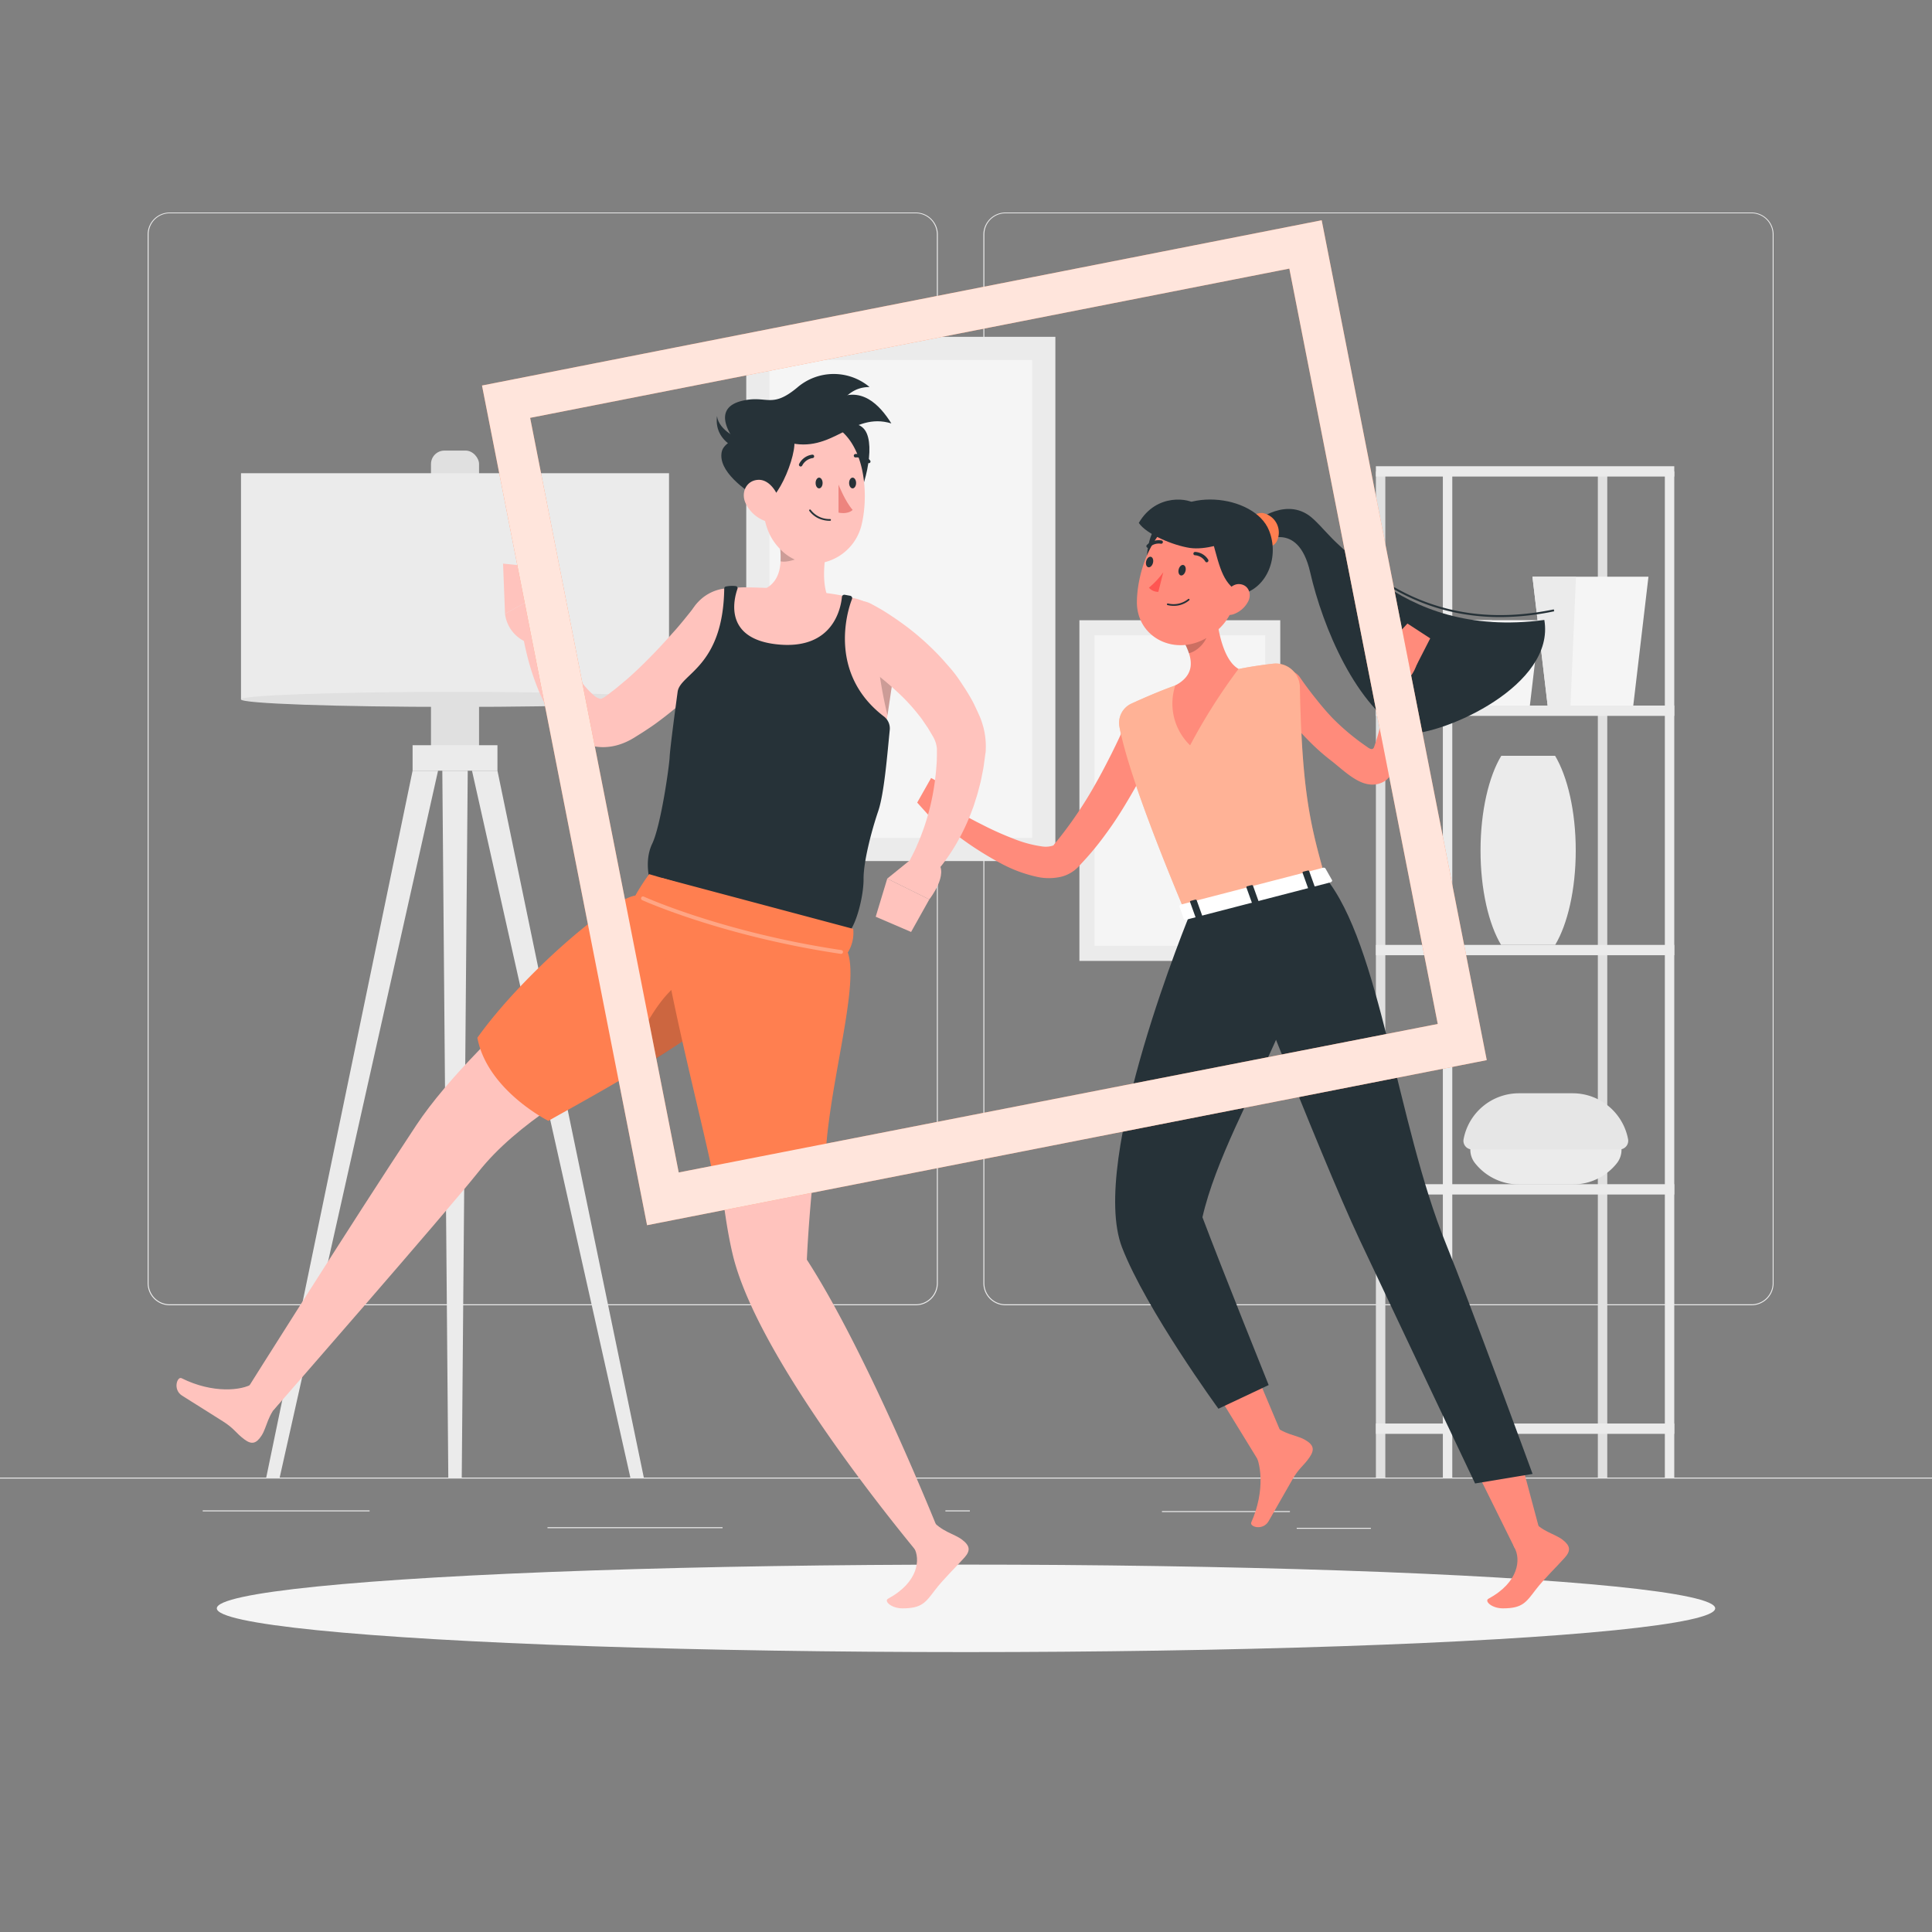 <svg xmlns="http://www.w3.org/2000/svg" viewBox="0 0 500 500"><rect x="0" y="0" width="500" height="500" fill="#808080" stroke="none"/><g id="freepik--background-complete--inject-6"><rect y="382.4" width="500" height="0.25" style="fill:#ebebeb"></rect><rect x="300.71" y="391.07" width="33.12" height="0.25" style="fill:#ebebeb"></rect><rect x="395.2" y="399.15" width="8.69" height="0.25" style="fill:#ebebeb"></rect><rect x="335.59" y="395.4" width="19.19" height="0.25" style="fill:#ebebeb"></rect><rect x="52.46" y="390.89" width="43.19" height="0.25" style="fill:#ebebeb"></rect><rect x="244.67" y="390.89" width="6.33" height="0.25" style="fill:#ebebeb"></rect><rect x="141.69" y="395.24" width="45.31" height="0.25" style="fill:#ebebeb"></rect><path d="M237,337.8H43.91a5.71,5.71,0,0,1-5.7-5.71V60.66A5.71,5.71,0,0,1,43.91,55H237a5.71,5.71,0,0,1,5.71,5.71V332.09A5.71,5.71,0,0,1,237,337.8ZM43.91,55.2a5.46,5.46,0,0,0-5.45,5.46V332.09a5.46,5.46,0,0,0,5.45,5.46H237a5.47,5.47,0,0,0,5.46-5.46V60.66A5.47,5.47,0,0,0,237,55.2Z" style="fill:#ebebeb"></path><path d="M453.31,337.8H260.21a5.72,5.72,0,0,1-5.71-5.71V60.66A5.72,5.72,0,0,1,260.21,55h193.1A5.71,5.71,0,0,1,459,60.66V332.09A5.71,5.71,0,0,1,453.31,337.8ZM260.21,55.2a5.47,5.47,0,0,0-5.46,5.46V332.09a5.47,5.47,0,0,0,5.46,5.46h193.1a5.47,5.47,0,0,0,5.46-5.46V60.66a5.47,5.47,0,0,0-5.46-5.46Z" style="fill:#ebebeb"></path><rect x="111.54" y="116.61" width="12.44" height="80.52" rx="3.48" style="fill:#e0e0e0"></rect><rect x="62.37" y="122.47" width="110.77" height="58.56" style="fill:#ebebeb"></rect><path d="M173.15,181c0,1.08-24.8,1.95-55.39,1.95s-55.39-.87-55.39-1.95,24.8-1.95,55.39-1.95S173.15,180,173.15,181Z" style="fill:#e0e0e0"></path><rect x="106.78" y="192.86" width="21.96" height="6.59" style="fill:#ebebeb"></rect><polygon points="116.02 382.4 114.47 199.45 121.05 199.45 119.5 382.4 116.02 382.4" style="fill:#ebebeb"></polygon><polygon points="68.9 382.4 106.78 199.45 113.37 199.45 72.38 382.4 68.9 382.4" style="fill:#ebebeb"></polygon><polygon points="166.62 382.4 128.74 199.45 122.15 199.45 163.14 382.4 166.62 382.4" style="fill:#ebebeb"></polygon><rect x="193.13" y="87.17" width="80" height="135.67" style="fill:#ebebeb"></rect><rect x="171.3" y="121" width="123.67" height="68" transform="translate(388.13 -78.13) rotate(90)" style="fill:#f5f5f5"></rect><rect x="279.35" y="160.52" width="51.98" height="88.16" style="fill:#ebebeb"></rect><rect x="265.16" y="182.51" width="80.36" height="44.19" transform="translate(509.95 -100.74) rotate(90)" style="fill:#f5f5f5"></rect><rect x="413.52" y="122" width="2.44" height="260.4" transform="translate(829.48 504.4) rotate(180)" style="fill:#e0e0e0"></rect><rect x="356.07" y="122" width="2.44" height="260.4" transform="translate(714.59 504.4) rotate(180)" style="fill:#e0e0e0"></rect><rect x="430.85" y="122" width="2.44" height="260.4" transform="translate(864.15 504.4) rotate(180)" style="fill:#ebebeb"></rect><rect x="373.41" y="122" width="2.44" height="260.4" transform="translate(749.26 504.4) rotate(180)" style="fill:#ebebeb"></rect><rect x="356.07" y="120.67" width="77.22" height="2.67" transform="translate(789.37 244) rotate(180)" style="fill:#ebebeb"></rect><rect x="356.07" y="182.6" width="77.22" height="2.67" transform="translate(789.37 367.87) rotate(180)" style="fill:#ebebeb"></rect><rect x="356.07" y="244.54" width="77.22" height="2.67" transform="translate(789.37 491.75) rotate(180)" style="fill:#ebebeb"></rect><rect x="356.07" y="306.48" width="77.22" height="2.67" transform="translate(789.37 615.62) rotate(180)" style="fill:#ebebeb"></rect><rect x="356.07" y="368.41" width="77.22" height="2.67" transform="translate(789.37 739.49) rotate(180)" style="fill:#ebebeb"></rect><path d="M407.8,220.11c0,10.12-2.11,19.06-5.32,24.43h-14c-3.21-5.37-5.32-14.31-5.32-24.43s2.13-19.16,5.37-24.51h13.93C405.67,201,407.8,209.93,407.8,220.11Z" style="fill:#ebebeb"></path><path d="M386.12,292a5.56,5.56,0,0,0-4.52,8.85,14.51,14.51,0,0,0,11.5,5.68h14a14.51,14.51,0,0,0,11.27-5.4A5.58,5.58,0,0,0,414,292Z" style="fill:#ebebeb"></path><path d="M419.14,297.47a2.24,2.24,0,0,0,2.21-2.62,14.59,14.59,0,0,0-14.29-11.91h-14a14.58,14.58,0,0,0-14.29,11.91,2.23,2.23,0,0,0,2.21,2.62Z" style="fill:#e6e6e6"></path><polygon points="426.62 149.25 396.6 149.25 400.53 182.6 422.69 182.6 426.62 149.25" style="fill:#f5f5f5"></polygon><polygon points="407.86 149.25 396.6 149.25 400.53 182.6 406.44 182.6 407.86 149.25" style="fill:#ebebeb"></polygon><polygon points="398.53 160.51 378.64 160.51 381.25 182.6 395.93 182.6 398.53 160.51" style="fill:#f5f5f5"></polygon><polygon points="386.1 160.51 378.64 160.51 381.25 182.6 385.17 182.6 386.1 160.51" style="fill:#ebebeb"></polygon></g><g id="freepik--Shadow--inject-6"><ellipse id="freepik--path--inject-6" cx="250" cy="416.24" rx="193.89" ry="11.32" style="fill:#f5f5f5"></ellipse></g><g id="freepik--character-2--inject-6"><polygon points="332.04 371.97 328.1 381.96 309.47 351.6 321.26 346.41 332.04 371.97" style="fill:#ff8b7b"></polygon><path d="M337.74,372.63c-2.21-1.29-5.53-1.28-8.73-4.33,0,0-6.61,4.41-4.62,7.14s3.1,10.33-.56,18.55c-.51,1.16,3,2.23,4.48-.3,2.42-4.18,4.13-7.28,6.19-10.84,1.76-3.05,2.88-3.44,4.45-5.76C340.25,375.15,340,373.93,337.74,372.63Z" style="fill:#ff8b7b"></path><path d="M308.18,236s-26.62,64.15-17.78,86.88c6.26,16.11,24.93,41.7,24.93,41.7l13-6.13s-11.92-29.6-17.14-43.43c6.64-29.12,37.93-68.37,23.58-85.89Z" style="fill:#263238"></path><path d="M299.66,191.75c-1.21,3-2.52,5.65-3.9,8.4s-2.91,5.37-4.49,8-3.26,5.21-5.11,7.7a73.89,73.89,0,0,1-5.94,7.24l-.8.87-.2.22-.26.27a8.42,8.42,0,0,1-.77.69,9.34,9.34,0,0,1-3.51,1.75,14.17,14.17,0,0,1-6.14.07,35.48,35.48,0,0,1-9.31-3.41A85.12,85.12,0,0,1,244,213.23a2.33,2.33,0,0,1,2.65-3.81l.07,0c2.48,1.4,5.07,2.81,7.64,4.09a78.81,78.81,0,0,0,7.79,3.49,31.35,31.35,0,0,0,7.55,2.06,6.2,6.2,0,0,0,2.68-.18.89.89,0,0,0,.41-.27s0,0,0-.06l.28-.34.66-.8a104,104,0,0,0,9.48-14c1.43-2.48,2.75-5,4.06-7.58s2.55-5.2,3.66-7.68l.05-.1a4.69,4.69,0,0,1,8.62,3.68Z" style="fill:#ff8b7b"></path><path d="M249.38,211.88l-4.2-8.18-3.66,8.62s3.65,4.57,7.42,3.85Z" style="fill:#ff8b7b"></path><polygon points="240.97 201.34 237.37 207.71 241.52 212.32 245.18 203.7 240.97 201.34" style="fill:#ff8b7b"></polygon><polygon points="398.42 395.88 391.94 400.53 380.02 376.44 392.19 372.61 398.42 395.88" style="fill:#ff8b7b"></polygon><path d="M404.39,398.48c-2-1.56-5.33-2-8.12-5.4,0,0-6,4.48-4.33,7.45s1.19,8.93-6.73,13.22c-1.1.6.82,2.49,3.74,2.49,5,0,5.95-1.48,8.44-4.76,2.13-2.8,5.78-6.32,7.63-8.42C406.55,401.3,406.43,400.05,404.39,398.48Z" style="fill:#ff8b7b"></path><path d="M399.67,160.44c-39,5.23-54.23-22.44-61-27.11s-14.57,2.27-14.57,2.27l2.18,4.9s9.57-6.5,12.79,7.59,11.89,35.09,25,41.87C374.11,190,402.56,177.33,399.67,160.44Z" style="fill:#263238"></path><path d="M388.23,159.7c-22.63,0-36-12.56-43.75-19.85a36.4,36.4,0,0,0-5.16-4.4l.26-.43a37.48,37.48,0,0,1,5.25,4.46c9.16,8.62,26.23,24.66,57.29,18.23l.11.49A68.93,68.93,0,0,1,388.23,159.7Z" style="fill:#263238"></path><path d="M362.35,171.88a2,2,0,0,0-1.61,1.63v.06c-.47,2.24-1,4.55-1.51,6.79s-1.12,4.48-1.79,6.63a60.38,60.38,0,0,1-1.84,6.38c-.39.92-1.22.36-2-.22a60,60,0,0,1-8.77-7.34c-1.53-1.61-3-3.34-4.37-5.09-.71-.87-1.39-1.76-2.06-2.66s-1.35-1.85-1.91-2.67l-.06-.08a4.21,4.21,0,0,0-6-1,4.37,4.37,0,0,0-1,5.88c.7,1.08,1.33,2,2,3s1.5,2,2.27,2.95a72.94,72.94,0,0,0,5,5.56,55.09,55.09,0,0,0,5.68,5.06c2.78,2.12,6.3,5.74,9.86,6.22a5.94,5.94,0,0,0,4.49-1.09c3.1-2.49,4.26-9.64,4.89-13.31a84.43,84.43,0,0,0,1.21-14.57A2.12,2.12,0,0,0,362.35,171.88Z" style="fill:#ff8b7b"></path><path d="M360.53,174.08l.24-8.92,6.28,5.58s-1.18,5.18-4.5,6.09Z" style="fill:#ff8b7b"></path><polygon points="364.24 161.37 370.14 165.21 366.65 172.03 360.77 165.16 364.24 161.37 364.24 161.37" style="fill:#ff8b7b"></polygon><path d="M289.7,188c1,5.7,4.72,18.74,17.15,48.38L342.93,227c-3.84-13.53-6-22.33-6.51-49.1a6.23,6.23,0,0,0-6.9-6.14c-2.66.3-5.83.74-9,1.39a117.61,117.61,0,0,0-16.38,4.25c-4.12,1.47-8.49,3.39-11.33,4.69A5.48,5.48,0,0,0,289.7,188Z" style="fill:#FF7F50"></path><path d="M289.7,188c1,5.7,4.72,18.74,17.15,48.38L342.93,227c-3.84-13.53-6-22.33-6.51-49.1a6.23,6.23,0,0,0-6.9-6.14c-2.66.3-5.83.74-9,1.39a117.61,117.61,0,0,0-16.38,4.25c-4.12,1.47-8.49,3.39-11.33,4.69A5.48,5.48,0,0,0,289.7,188Z" style="fill:#fff;opacity:0.4"></path><path d="M314.46,155c.24,5.56,1.53,15.53,6.07,18.11A150.13,150.13,0,0,0,308,192.89a15,15,0,0,1-3.83-15.5c5.54-2.94,4.33-7.28,2.32-11.13Z" style="fill:#ff8b7b"></path><path d="M311.2,159.61l-4.72,6.65a17,17,0,0,1,1.2,2.79c2.32-.47,5.19-3.5,4.86-5.92A11.41,11.41,0,0,0,311.2,159.61Z" style="opacity:0.2"></path><path d="M307.77,143.78c1-1.59.09-7.76-8.43-7.64-2.17,2.41-2.92,8-2.36,11s3.95,5.6,3.95,5.6S310.93,150.39,307.77,143.78Z" style="fill:#263238"></path><path d="M322,148.94c-2.76,8.7-3.75,12.44-9.36,15.93-8.43,5.24-18.52.14-18.41-9.16.1-8.38,4.6-21.19,14.15-22.69A12.2,12.2,0,0,1,322,148.94Z" style="fill:#ff8b7b"></path><path d="M327.17,132.86c-1.31-.45-3.31.64-4.95,1.58l2.89,7.47s3.95.52,5.28-1.74A5.14,5.14,0,0,0,327.17,132.86Z" style="fill:#FF7F50"></path><path d="M313.75,139.8c2.08,7.75,2.83,11.45,7.67,13.95,6.58-1.67,9.71-9.74,7-16.47-3.75-9.42-24.1-11.78-29.24-.2C305.28,142.83,313.75,139.8,313.75,139.8Z" style="fill:#263238"></path><path d="M309.52,130.56c-1.52-1.56-10.19-3.12-14.8,4.77,2,2.95,8.86,5.8,13.13,6.46s9.59-1.46,9.59-1.46S320,130.24,309.52,130.56Z" style="fill:#263238"></path><path d="M316.38,233.86s25.08,64.93,35.5,87c12.37,26.17,29.87,63.06,29.87,63.06l14.88-2.47s-16.45-44.91-22.41-59.53c-12.71-31.21-16.94-77.4-31.29-94.91Z" style="fill:#263238"></path><path d="M301.06,148.09a20.32,20.32,0,0,1-3.72,4,3.14,3.14,0,0,0,2.44,1.08Z" style="fill:#ff5652"></path><path d="M303.4,156.78a6.29,6.29,0,0,1-1.24-.18.21.21,0,0,1-.16-.26.24.24,0,0,1,.27-.16,6,6,0,0,0,5.21-1.14.22.22,0,0,1,.31,0,.22.22,0,0,1,0,.3A6.16,6.16,0,0,1,303.4,156.78Z" style="fill:#263238"></path><path d="M323.05,155.6a6.84,6.84,0,0,1-3.86,3.37c-2.23.75-3.44-1.19-2.89-3.33.48-1.94,2.23-4.65,4.51-4.47S324,153.65,323.05,155.6Z" style="fill:#ff8b7b"></path><path d="M312.22,145.52a.41.41,0,0,1-.28-.19,3.43,3.43,0,0,0-2.66-1.63.42.42,0,0,1-.43-.43.44.44,0,0,1,.44-.43,4.24,4.24,0,0,1,3.39,2,.45.45,0,0,1-.14.6A.45.45,0,0,1,312.22,145.52Z" style="fill:#263238"></path><path d="M306.8,147.79c-.19.74-.73,1.25-1.22,1.13s-.73-.83-.54-1.57.73-1.25,1.22-1.13S307,147.05,306.8,147.79Z" style="fill:#263238"></path><path d="M298.39,145.67c-.19.75-.73,1.25-1.22,1.13s-.73-.83-.54-1.57.73-1.25,1.22-1.13S298.58,144.93,298.39,145.67Z" style="fill:#263238"></path><path d="M297.1,141.78a.41.41,0,0,1-.29-.13.43.43,0,0,1,0-.61,4.39,4.39,0,0,1,3.82-1.17.42.42,0,0,1,.31.52.44.44,0,0,1-.53.32,3.49,3.49,0,0,0-3,1A.42.42,0,0,1,297.1,141.78Z" style="fill:#263238"></path><path d="M343,224.72l1.7,3c.19.22-.05.55-.47.66L307.06,238c-.33.09-.63,0-.7-.21l-1.11-3.16c-.08-.21.16-.48.52-.57l36.54-9.46A.66.66,0,0,1,343,224.72Z" style="fill:#fff"></path><path d="M339,230.1l1-.26c.2-.05.32-.19.28-.31l-1.47-4.09c0-.12-.24-.18-.43-.13l-1,.25c-.2.05-.32.19-.28.31l1.47,4.1A.37.37,0,0,0,339,230.1Z" style="fill:#263238"></path><path d="M309.89,237.64l1-.25c.2,0,.32-.19.28-.31l-1.47-4.1a.37.37,0,0,0-.44-.13l-1,.26c-.2,0-.32.19-.28.31l1.47,4.09C309.5,237.63,309.7,237.69,309.89,237.64Z" style="fill:#263238"></path><path d="M324.46,233.87l1-.25c.2-.06.32-.19.28-.31l-1.47-4.1c0-.12-.24-.18-.43-.13l-1,.26c-.2,0-.32.19-.28.31l1.47,4.09C324.07,233.86,324.27,233.92,324.46,233.87Z" style="fill:#263238"></path></g><g id="freepik--character-1--inject-6"><path d="M191.37,165.5l-.81,1.12-.76,1c-.51.68-1,1.32-1.56,2-1.06,1.28-2.13,2.55-3.23,3.79-2.23,2.45-4.55,4.83-7,7.07a97.85,97.85,0,0,1-7.77,6.37c-.67.51-1.38,1-2.07,1.46s-1.41.95-2.13,1.4l-1.09.68-.54.34-.28.18-.38.22a16.69,16.69,0,0,1-3.46,1.56,13.89,13.89,0,0,1-4.2.67,13.38,13.38,0,0,1-4.3-.72,15.91,15.91,0,0,1-6.2-4,26,26,0,0,1-3.6-4.76,38.75,38.75,0,0,1-2.44-4.8,64,64,0,0,1-3.16-9.59,74.59,74.59,0,0,1-1.75-9.74,3.59,3.59,0,0,1,6.92-1.66l.06.15a99.49,99.49,0,0,0,7.43,16,21.71,21.71,0,0,0,4.66,5.73,3.5,3.5,0,0,0,1.72.88c.31,0,.3-.1.71-.27a4.43,4.43,0,0,0,.75-.48l1.59-1.22c1.15-.84,2.22-1.82,3.34-2.72,2.19-1.87,4.28-3.89,6.36-6s4.05-4.24,6-6.45c1-1.09,1.93-2.21,2.86-3.34l1.37-1.7c.44-.54.92-1.15,1.26-1.59l.2-.25a7.21,7.21,0,0,1,11.54,8.63Z" style="fill:#ffc3bd"></path><path d="M143,163.29,141.36,153l-10.66,5.84a9.14,9.14,0,0,0,7.41,7.9Z" style="fill:#ffc3bd"></path><polygon points="139.22 146.8 130.19 145.86 130.7 158.85 141.36 153.01 139.22 146.8" style="fill:#ffc3bd"></polygon><path d="M177.66,162.6c-1.15,10.78-3,36.76-10.25,73.59l49.77,10.67c8.08-25.8,10.7-50.94,14.64-75.89,1.13-7.15-3.42-14.42-10.49-16.09a68.07,68.07,0,0,0-7.6-1.42A182.27,182.27,0,0,0,192.42,152c-1.56.05-3.09.14-4.54.27A11.28,11.28,0,0,0,177.66,162.6Z" style="fill:#ffc3bd"></path><path d="M226.76,166.27a113.34,113.34,0,0,0,2.92,18.84c.69-4.6,1.36-9.2,2.08-13.79Z" style="opacity:0.2"></path><path d="M168,232.71S123.8,267,107.77,291.15C91.09,316.3,63.65,360,63.65,360l7.15,4.92s44.87-51.38,53-61.61c20-25.34,67.76-37.91,78.08-60.59C187.52,236.2,168,232.71,168,232.71Z" style="fill:#ffc3bd"></path><path d="M184,238.49s-.83,59.09,5.63,86.2c7.08,29.68,51.07,81,51.07,81l3-7.51S225,351,208.81,326c1.05-22.81,5.53-55.5,8.37-79.15A225.87,225.87,0,0,0,184,238.49Z" style="fill:#ffc3bd"></path><path d="M249,398.48c-2-1.56-5.33-2-8.12-5.4,0,0-6,4.48-4.33,7.45s1.19,8.93-6.73,13.22c-1.1.6.82,2.49,3.74,2.49,5,0,5.95-1.48,8.44-4.76,2.13-2.8,5.78-6.32,7.63-8.42C251.18,401.3,251.06,400.05,249,398.48Z" style="fill:#ffc3bd"></path><path d="M67.71,371.5c1.39-2.15,1.52-5.47,4.71-8.54,0,0-4.12-6.79-6.94-4.92S55,360.69,47,356.68c-1.13-.56-2.35,2.93.11,4.5,4.07,2.59,7.09,4.43,10.56,6.65,3,1.89,3.31,3,5.57,4.68C65.09,373.9,66.32,373.67,67.71,371.5Z" style="fill:#ffc3bd"></path><path d="M216.56,132c-2.31,6.71-5.41,19.15-1.23,24.41,0,0-2.85,6.73-15.66,5-8.55-1.19-8.84-3.86-7.75-5.77a5.2,5.2,0,0,1,3.53-2.39c6.48-1.33,7-6.65,6.4-11.8Z" style="fill:#ffc3bd"></path><path d="M210.56,135.81l-8.7,5.56a23.18,23.18,0,0,1,.13,3.89c1.93.55,7.77-1.31,8.5-4.34A17,17,0,0,0,210.56,135.81Z" style="opacity:0.2"></path><path d="M237.12,221.31l-7.5,6.07,10.88,5.39s5.24-6.59,2.06-9.75Z" style="fill:#ffc3bd"></path><path d="M225.75,156.44l.69.37.6.33,1.15.66c.75.45,1.48.92,2.2,1.39,1.44.94,2.83,1.93,4.21,2.95a69.37,69.37,0,0,1,7.75,6.83c1.23,1.22,2.37,2.57,3.53,3.89s2.2,2.77,3.17,4.29a51.11,51.11,0,0,1,2.8,4.62c.41.82.79,1.66,1.18,2.49.19.44.37.79.58,1.29s.41,1.07.58,1.61a19.44,19.44,0,0,1,.92,6.85c0,.29,0,.59-.07.87l-.09.64-.17,1.28c-.13.85-.21,1.7-.39,2.54l-.5,2.53c-.18.84-.42,1.66-.63,2.49s-.45,1.66-.72,2.47-.48,1.64-.81,2.43a55.77,55.77,0,0,1-4.33,9.26,49.87,49.87,0,0,1-2.81,4.27c-.5.69-1,1.37-1.59,2-.29.34-.56.66-.87,1l-1,1.05a3.54,3.54,0,0,1-5.79-3.9l.31-.68c.08-.18.28-.53.42-.82l.47-.94c.31-.64.62-1.28.9-2,.59-1.3,1.09-2.66,1.58-4a60.55,60.55,0,0,0,2.26-8.29,65.42,65.42,0,0,0,1.1-8.44c.08-.7.06-1.42.09-2.12l0-1.06v-.53l0-.3a7.55,7.55,0,0,0-.61-2.36c-.09-.19-.18-.38-.28-.57l-.47-.81-1-1.68c-.77-1.07-1.43-2.2-2.3-3.23a48.85,48.85,0,0,0-5.54-6,76.83,76.83,0,0,0-6.46-5.39c-1.14-.84-2.29-1.67-3.46-2.44-.59-.39-1.18-.77-1.77-1.13l-.86-.55-.75-.45-.38-.22a7.2,7.2,0,0,1,7.1-12.53Z" style="fill:#ffc3bd"></path><path d="M220.49,155.06c-1.39,3.5-6,19.43,8.24,30.34a3.89,3.89,0,0,1,1.54,3.47c-.63,6.2-1.43,16.51-3,21.08-1.76,5.17-3.82,13.16-3.78,17.51s-1.95,12.75-4.63,14.7c-30.28-7-50.56-13.81-50.56-13.81s-1.74-5.34.49-10,4.39-19.87,4.51-22.38,1.71-14.28,2.07-16.94c.65-4.72,11.78-6.32,12.06-26.72a.52.52,0,0,1,.34-.5,8,8,0,0,1,2.64-.13.52.52,0,0,1,.45.7c-.95,2.68-3.66,13.06,10.56,14.41s16.19-9.43,16.47-12.3a.62.62,0,0,1,.74-.56l1.37.25A.63.63,0,0,1,220.49,155.06Z" style="fill:#263238"></path><path d="M141.92,290.08s-15.82-7.9-18.38-21.51c11.58-16.23,34.38-35.83,40.89-36.8a50.17,50.17,0,0,1,3.58-5.54L208,238C203,257.49,156.07,282,141.92,290.08Z" style="fill:#FF7F50"></path><path d="M177.79,253.59c-5.95,1.76-13.36,14.83-16.57,25.53a267.61,267.61,0,0,0,26.48-17.5C183.68,257.41,179,253.25,177.79,253.59Z" style="opacity:0.2"></path><path d="M184.55,304.23s11.06,4.78,29-1.72c.12-19.2,9.05-46.8,5.86-56a9.65,9.65,0,0,0,1.4-6.12L171.4,227.22C166.4,232.9,180.86,285.76,184.55,304.23Z" style="fill:#FF7F50"></path><path d="M217.67,246.86h-.07c-30.66-4.55-51.2-13.81-51.4-13.91a.49.49,0,0,1-.25-.66.5.5,0,0,1,.66-.25c.2.1,20.63,9.31,51.13,13.84a.48.48,0,0,1,.42.56A.5.5,0,0,1,217.67,246.86Z" style="fill:#fff;opacity:0.3"></path><polygon points="226.63 237.25 235.79 241.19 240.5 232.77 229.62 227.38 226.63 237.25" style="fill:#ffc3bd"></polygon><path d="M220.28,132c-2.57,3.3-11.2-14.82-9.5-17.8s10.13-7,13.06-2.89S223.65,127.65,220.28,132Z" style="fill:#263238"></path><path d="M196.78,122.42c.59,9.42.46,15,5.22,19.79,7.17,7.26,18.79,2.94,21-6.47,2-8.46.71-22.45-8.52-26.18A12.87,12.87,0,0,0,196.78,122.42Z" style="fill:#ffc3bd"></path><path d="M197.29,129.62c3.59,2.14,10.38-14.79,7.71-17s-17.22-.59-18.22,4.33S192.58,126.81,197.29,129.62Z" style="fill:#263238"></path><path d="M215.72,103.6c-8.83,5-7.43-.65-18.28.74s-3.75,13-3.75,13l10.12-2.88c11.63,3.16,16.7-8,26.87-4.88C227.71,104.85,222.84,99.53,215.72,103.6Z" style="fill:#263238"></path><path d="M206.29,100.33c-6.68,5.53-7.77,1.88-14.18,3.39-9.67,2.28-.64,12-.64,12l8-4.25c18.67-.54,16.5-11.22,25.57-11.31A14.44,14.44,0,0,0,206.29,100.33Z" style="fill:#263238"></path><path d="M185.56,107.67c-.5,3.89,1.55,6.46,4.33,8.06l1.58-2.06S186,111.5,185.56,107.67Z" style="fill:#263238"></path><path d="M192.89,130.07a9,9,0,0,0,5,4.72c2.94,1.11,4.69-1.45,4.1-4.38-.53-2.63-2.7-6.37-5.76-6.23S191.74,127.4,192.89,130.07Z" style="fill:#ffc3bd"></path><path d="M211.08,125c0,.77.4,1.39.9,1.39s.91-.62.91-1.39-.41-1.39-.91-1.39S211.07,124.27,211.08,125Z" style="fill:#263238"></path><path d="M219.75,125c0,.77.4,1.39.9,1.39s.91-.62.91-1.39-.41-1.39-.91-1.39S219.74,124.26,219.75,125Z" style="fill:#263238"></path><path d="M217,125.41s1.75,4.42,3.67,6.56c-1.35,1.26-3.66.69-3.66.69Z" style="fill:#ed847e"></path><path d="M213.08,134.58a6.75,6.75,0,0,0,1.69.2.23.23,0,1,0,0-.45,6.07,6.07,0,0,1-4.95-2.37.22.22,0,1,0-.38.24A6.22,6.22,0,0,0,213.08,134.58Z" style="fill:#263238"></path><path d="M207.18,120.73a.46.46,0,0,0,.43-.24,3.63,3.63,0,0,1,2.63-1.93.45.45,0,1,0-.08-.89,4.43,4.43,0,0,0-3.34,2.39.45.45,0,0,0,.18.61A.64.64,0,0,0,207.18,120.73Z" style="fill:#263238"></path><path d="M224.87,119.87a.38.38,0,0,0,.28-.11.44.44,0,0,0,0-.63,4.45,4.45,0,0,0-3.77-1.64.45.45,0,1,0,.12.89,3.59,3.59,0,0,1,3,1.33A.42.42,0,0,0,224.87,119.87Z" style="fill:#263238"></path></g><g id="freepik--Photo--inject-6"><path d="M124.74,99.77l42.72,217.31,217.31-42.72L342.05,57ZM372.09,265,175.65,303.43,137.2,108.14,333.68,69.51Z" style="fill:#FF7F50"></path><path d="M124.74,99.77l42.72,217.31,217.31-42.72L342.05,57ZM372.09,265,175.65,303.43,137.2,108.14,333.68,69.51Z" style="fill:#fff;opacity:0.8"></path></g></svg>
